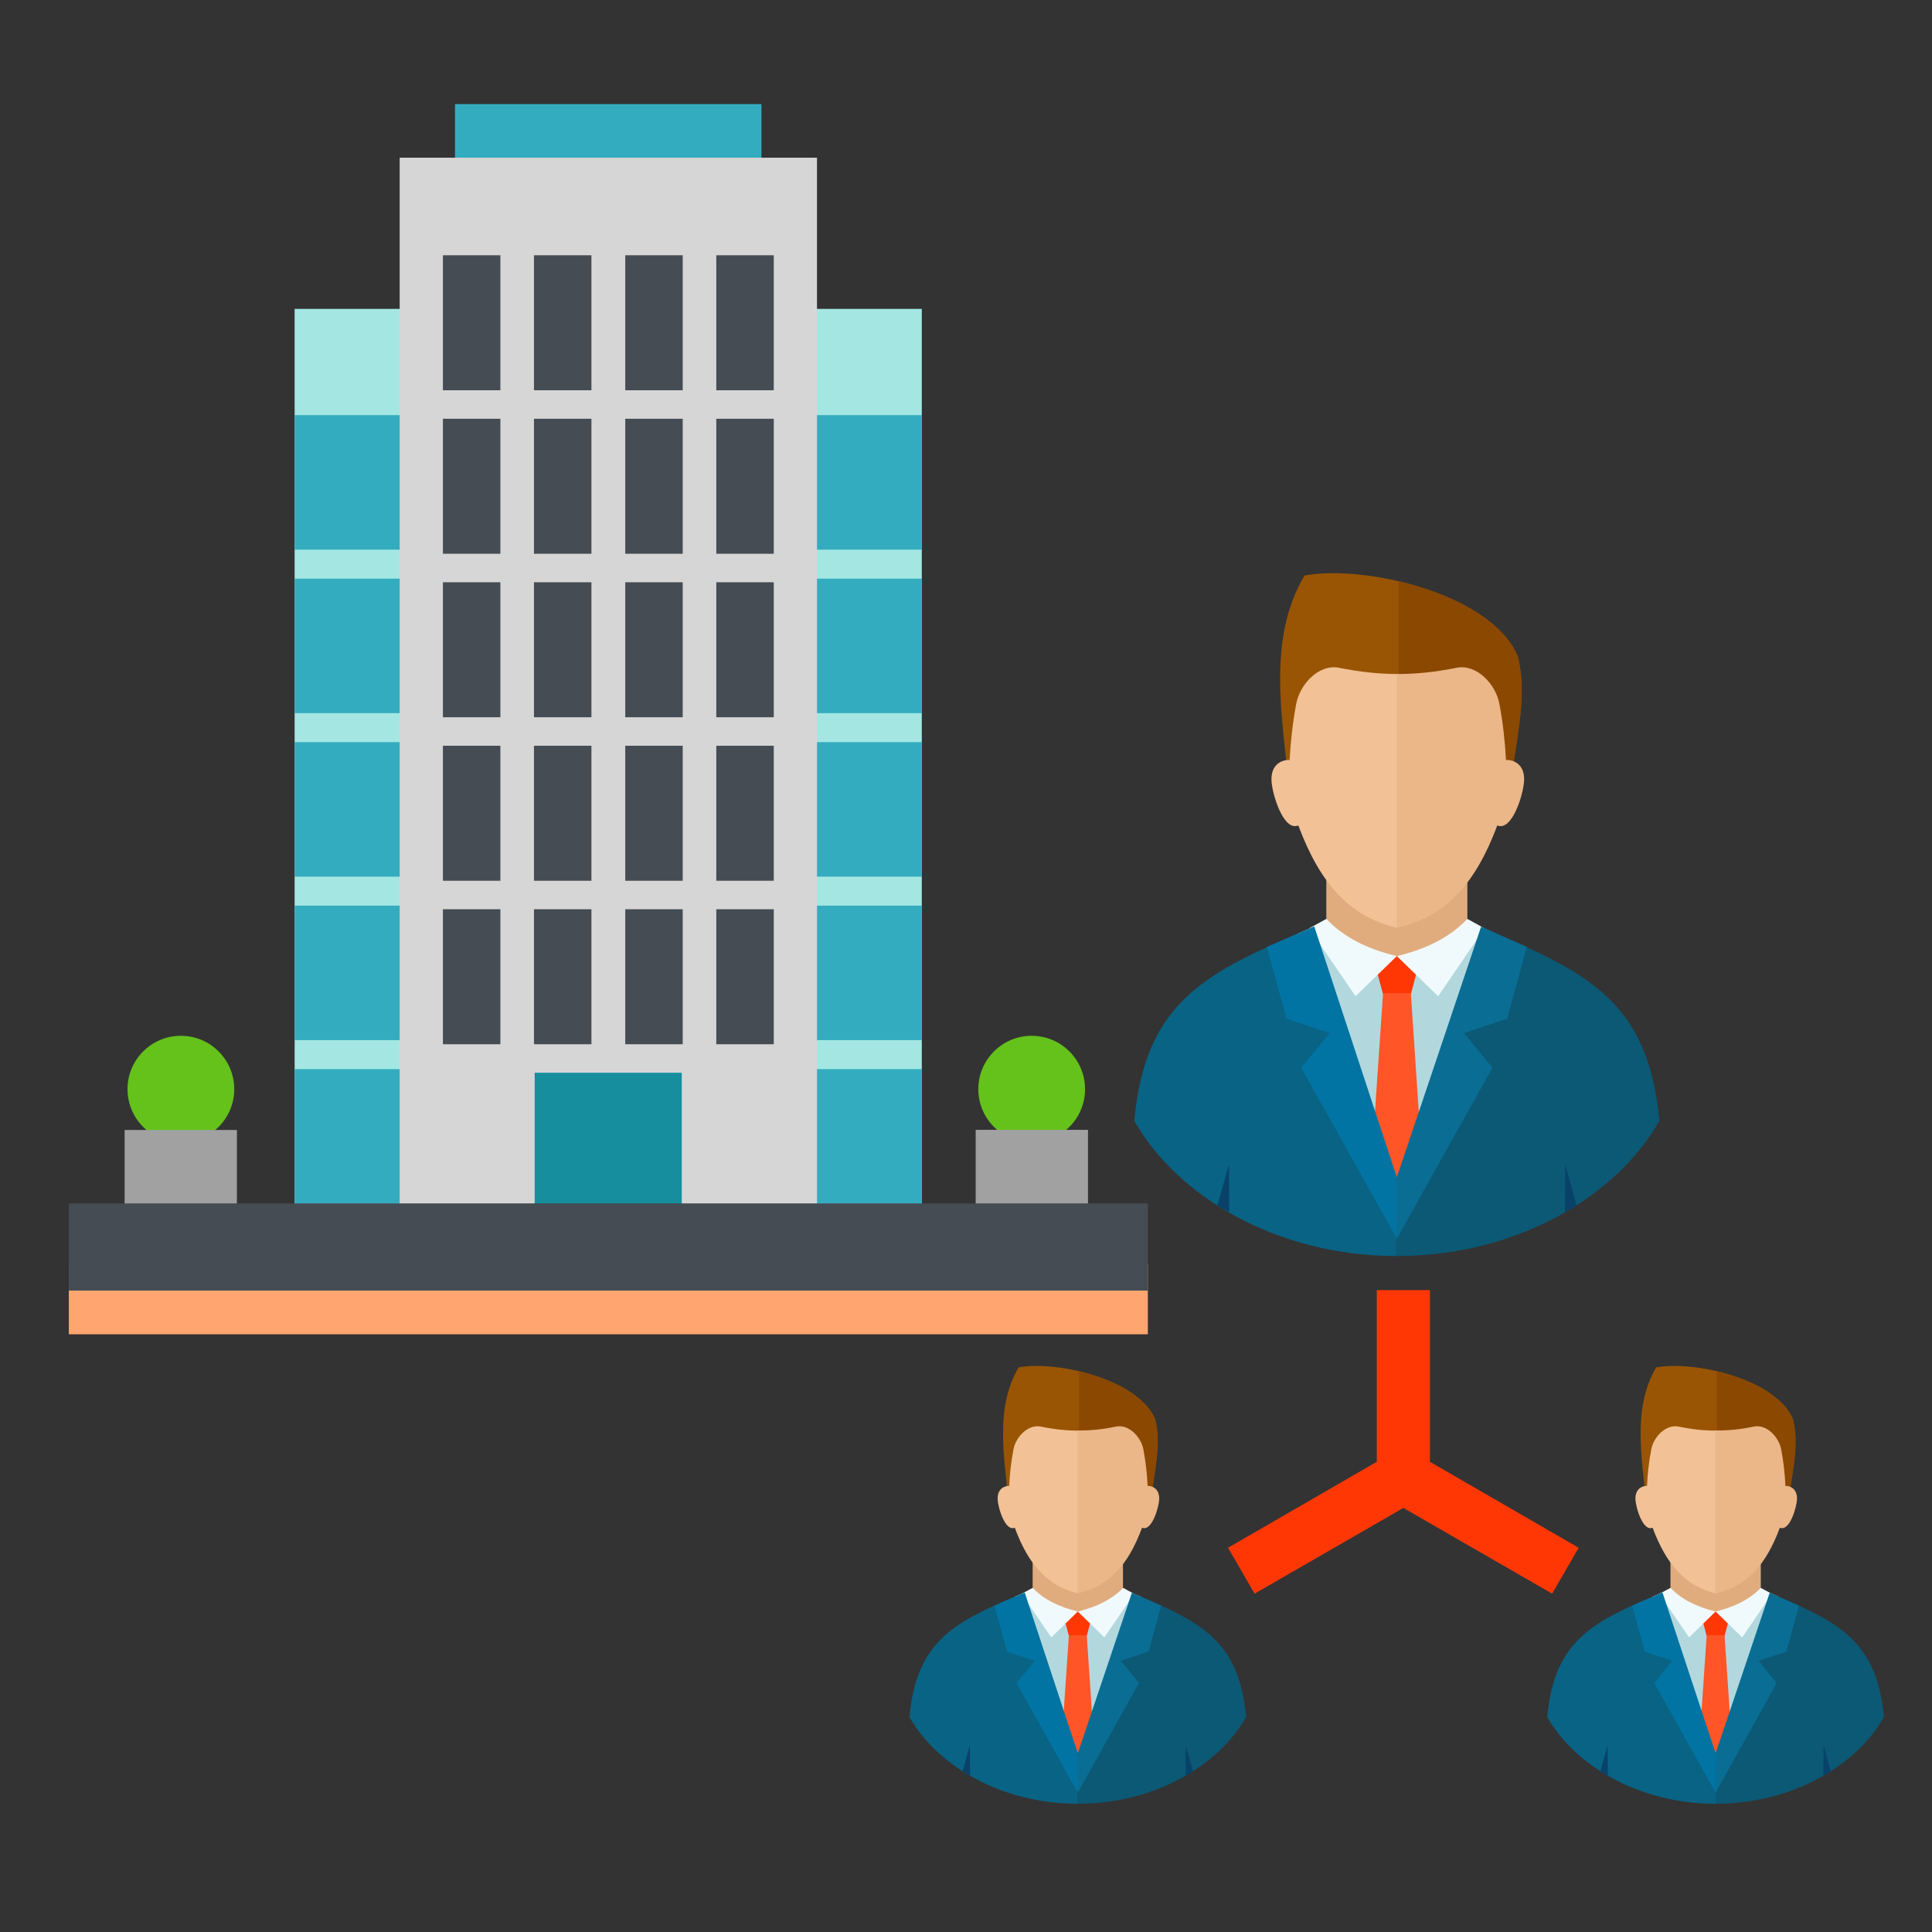 <svg xmlns="http://www.w3.org/2000/svg" viewBox="0 0 800 800" xml:space="preserve">
<rect x="0" y="0" width="800" height="800" fill="#333333" stroke="none"/>
<style type="text/css">
	.st0{enable-background:new    ;}
	.st1{fill:#A4E7E2;}
	.st2{fill:#34ACBF;}
	.st3{fill:#D6D6D6;}
	.st4{fill:none;stroke:#168E9D;stroke-miterlimit:10;}
	.st5{fill:#454C53;}
	.st6{fill:#168E9D;}
	.st7{fill:#64C21B;}
	.st8{fill:#A1A1A1;}
	.st9{fill:#FFA56F;}
	.st10{fill-rule:evenodd;clip-rule:evenodd;fill:#995503;}
	.st11{fill-rule:evenodd;clip-rule:evenodd;fill:#8B4801;}
	.st12{fill-rule:evenodd;clip-rule:evenodd;fill:#B2D8DE;}
	.st13{fill-rule:evenodd;clip-rule:evenodd;fill:#E0AC7E;}
	.st14{fill-rule:evenodd;clip-rule:evenodd;fill:#F2C196;}
	.st15{fill-rule:evenodd;clip-rule:evenodd;fill:#EBB688;}
	.st16{fill-rule:evenodd;clip-rule:evenodd;fill:#FF3705;}
	.st17{fill-rule:evenodd;clip-rule:evenodd;fill:#FF5527;}
	.st18{fill-rule:evenodd;clip-rule:evenodd;fill:#F0FAFC;}
	.st19{fill-rule:evenodd;clip-rule:evenodd;fill:#096385;}
	.st20{fill-rule:evenodd;clip-rule:evenodd;fill:#08426A;}
	.st21{fill-rule:evenodd;clip-rule:evenodd;fill:#0174A3;}
	.st22{fill-rule:evenodd;clip-rule:evenodd;fill:#0B5975;}
	.st23{fill-rule:evenodd;clip-rule:evenodd;fill:#0A6D94;}
</style>
































	
		
			<rect class="st1" x="122" y="127.9" width="259.7" height="379"></rect>
			<rect class="st2" x="122" y="171.9" width="259.7" height="55.7"></rect>
			<rect class="st2" x="122" y="239.6" width="259.7" height="55.7"></rect>
			<rect class="st2" x="122" y="307.3" width="259.7" height="55.7"></rect>
			<rect class="st2" x="122" y="375" width="259.7" height="55.7"></rect>
			<rect class="st2" x="122" y="442.7" width="259.7" height="55.7"></rect>
		
		<rect class="st2" x="188.4" y="43.1" width="126.9" height="35.5"></rect>
		<rect class="st3" x="165.5" y="65.3" width="172.8" height="441.6"></rect>
		<path class="st4" d="m143.6 368"></path>
		
			<rect class="st5" x="183.4" y="105.7" width="23.8" height="55.9"></rect>
			<rect class="st5" x="221.1" y="105.7" width="23.8" height="55.9"></rect>
			<rect class="st5" x="258.9" y="105.7" width="23.8" height="55.9"></rect>
			<rect class="st5" x="296.6" y="105.7" width="23.8" height="55.9"></rect>
		
		
			<rect class="st5" x="183.4" y="173.4" width="23.8" height="55.9"></rect>
			<rect class="st5" x="221.1" y="173.4" width="23.8" height="55.9"></rect>
			<rect class="st5" x="258.9" y="173.4" width="23.8" height="55.9"></rect>
			<rect class="st5" x="296.6" y="173.4" width="23.8" height="55.9"></rect>
		
		
			<rect class="st5" x="183.4" y="241.1" width="23.8" height="55.9"></rect>
			<rect class="st5" x="221.1" y="241.1" width="23.8" height="55.9"></rect>
			<rect class="st5" x="258.9" y="241.1" width="23.8" height="55.9"></rect>
			<rect class="st5" x="296.6" y="241.1" width="23.8" height="55.9"></rect>
		
		
			<rect class="st5" x="183.4" y="308.8" width="23.8" height="55.9"></rect>
			<rect class="st5" x="221.1" y="308.8" width="23.8" height="55.9"></rect>
			<rect class="st5" x="258.9" y="308.8" width="23.8" height="55.9"></rect>
			<rect class="st5" x="296.6" y="308.8" width="23.8" height="55.9"></rect>
		
		
			<rect class="st5" x="183.4" y="376.5" width="23.8" height="55.9"></rect>
			<rect class="st5" x="221.1" y="376.5" width="23.8" height="55.9"></rect>
			<rect class="st5" x="258.9" y="376.5" width="23.8" height="55.9"></rect>
			<rect class="st5" x="296.6" y="376.5" width="23.8" height="55.9"></rect>
		
		<rect class="st6" x="221.4" y="444.2" width="60.9" height="57.5"></rect>
	
	
		<path class="st7" d="m427.2 473.1c12.2 0 22.1-9.9 22.1-22.1s-9.9-22.1-22.1-22.1-22.1 9.9-22.1 22.1 9.9 22.1 22.1 22.1z"></path>
		
			<rect class="st8" transform="matrix(-1 -1.2246e-16 1.2246e-16 -1 854.41 984.25)" x="403.9" y="467.9" width="46.5" height="48.5"></rect>
	
	
		<path class="st7" d="m74.9 473.1c-12.2 0-22.1-9.9-22.1-22.1s9.9-22.1 22.1-22.1 22.1 9.9 22.1 22.1-9.9 22.1-22.1 22.1z"></path>
		<rect class="st8" x="51.6" y="467.9" width="46.5" height="48.5"></rect>
	
	
		<rect class="st9" x="28.5" y="523.2" width="446.8" height="29.3"></rect>
		<rect class="st5" x="28.5" y="498.3" width="446.8" height="36.1"></rect>
	


	
		<path class="st10" d="m625.1 329.4c1.5-19.4 8.1-39.8 3.3-57.8-11-25.7-63.1-37.9-88.2-33.3-15.7 26.3-9.2 58.8-6.3 88.9l91.2 2.2z"></path>
		<path class="st11" d="m579.2 328.3v-87.6c21.4 5 42.6 15.5 49.2 30.9 4.7 18-1.9 38.4-3.3 57.8l-45.9-1.1z"></path>
		<path class="st12" d="M578.4,511.6c13.8,0.2,27.4-0.4,40.9-1.8V386.5l-4.6-2c-10.1-4.4-22.6-9.5-36.3-11.4V511.6z"></path>
		<path class="st12" d="M578.4,511.6c-13.8,0.2-27.4-0.4-40.9-1.8V386.5l4.6-2c10.1-4.4,22.6-9.5,36.3-11.4V511.6z"></path>
		<path class="st13" d="M549.2,348.8h58.4V384c-19.5,15.5-38.9,16.1-58.4,0V348.8z"></path>
		<path class="st14" d="m554.4 276.5c-8.3-1.6-16.2 6.8-17.7 15.1-1.4 7.6-2.3 15.4-2.7 23.2-0.2 0 1-0.1-0.7-0.1s-7.1 1.2-6.8 8.5c0.2 5.4 4.9 21.2 11.1 18.6 9 24 21 37.6 40.8 42.4 0.3-0.6 0.5-0.1 0.8-0.4v-104.7c-8 0-15.9-0.8-24.8-2.6z"></path>
		<path class="st15" d="m603.2 276.5c8.3-1.6 16.2 6.8 17.7 15.1 1.4 7.6 2.3 15.4 2.7 23.2 0.2 0-1-0.1 0.7-0.1s7.1 1.2 6.8 8.5c-0.2 5.4-4.9 21.2-11.1 18.6-9.1 24.3-21.4 37.8-41.6 42.4v-105.1c8 0 15.9-0.8 24.8-2.6z"></path>
		<polygon class="st16" points="578.4 395.9 588.4 395.9 584.2 411.7 578.4 411.7 578.4 411.7 572.7 411.7 568.4 395.9"></polygon>
		<polygon class="st17" points="584.2 411.2 588.2 471.1 578.4 489.1 568.6 471.1 572.7 411.2"></polygon>
		<path class="st18" d="m578.4 395.9-17.1 16.6-19.2-28.1 7.1-3.9c7.2 7.6 17 12.5 29.2 15.4z"></path>
		<path class="st19" d="m578.4 487.5-42-100.5c-38 16.4-62.4 29-66.7 77.1 17.3 30.8 58.5 56 108.7 56v-32.6z"></path>
		<path class="st20" d="m504.1 499.1c1.5 1.1 3.3 1.9 4.9 2.9l-0.1-19.9-4.8 17z"></path>
		<polygon class="st21" points="578.4 487.5 578.4 512.9 538.8 442.1 550.6 427.8 532.7 421.8 524.6 392.1 544.2 383.6"></polygon>
		<path class="st18" d="m578.4 395.9 17.1 16.6 19.2-28.1-7.1-3.9c-7.2 7.6-17 12.5-29.2 15.4z"></path>
		<path class="st22" d="m578.4 487.5 42-100.5c38 16.4 62.4 29 66.7 77.1-17.3 30.8-58.5 56-108.7 56v-32.6z"></path>
		<path class="st20" d="m652.8 499.1c-1.5 1.1-3.3 1.9-4.8 2.9l0.1-19.9 4.7 17z"></path>
		<polygon class="st23" points="578.4 487.5 578.4 512.9 618 442.1 606.2 427.8 624.1 421.8 632.2 392.1 613.3 383.7"></polygon>
	
	
		<path class="st10" d="m476.2 624.7c0.9-12.4 5.2-25.5 2.1-37.1-7.1-16.5-40.5-24.3-56.5-21.4-10 16.9-5.9 37.7-4 57l58.4 1.5z"></path>
		<path class="st11" d="m446.8 623.9v-56.1c13.7 3.2 27.3 10 31.5 19.8 3 11.6-1.2 24.6-2.1 37.1l-29.4-0.8z"></path>
		<path class="st12" d="m446.3 741.5c8.9 0.1 17.6-0.3 26.2-1.2v-79.1l-2.9-1.3c-6.5-2.8-14.5-6.1-23.3-7.3v88.9z"></path>
		<path class="st12" d="m446.3 741.5c-8.9 0.1-17.6-0.3-26.2-1.2v-79.1l2.9-1.3c6.5-2.8 14.5-6.1 23.3-7.3v88.9z"></path>
		<path class="st13" d="M427.6,637.1H465v22.6c-12.5,9.9-25,10.3-37.4,0V637.1z"></path>
		<path class="st14" d="m430.9 590.7c-5.3-1-10.4 4.4-11.3 9.7-0.9 4.9-1.5 9.9-1.7 14.9h-0.4c-1.1 0-4.5 0.8-4.4 5.4 0.1 3.5 3.1 13.6 7.1 11.9 5.7 15.4 13.5 24.1 26.2 27.2 0.2-0.4 0.3-0.1 0.5-0.2v-67.2c-5.2 0-10.3-0.5-16-1.7z"></path>
		<path class="st15" d="m462.2 590.7c5.3-1 10.4 4.4 11.3 9.7 0.9 4.9 1.5 9.9 1.7 14.9h0.4c1.1 0 4.5 0.8 4.4 5.4-0.1 3.5-3.1 13.6-7.1 11.9-5.8 15.6-13.7 24.2-26.7 27.2v-67.5c5.2 0.1 10.3-0.4 16-1.6z"></path>
		<polygon class="st16" points="446.3 667.3 452.7 667.3 450 677.4 446.3 677.4 446.3 677.4 442.6 677.4 439.9 667.3"></polygon>
		<polygon class="st17" points="450 677.1 452.6 715.5 446.3 727.1 440 715.5 442.6 677.1"></polygon>
		<path class="st18" d="m446.3 667.3-11 10.7-12.3-18 4.6-2.5c4.6 4.8 10.9 7.9 18.7 9.8z"></path>
		<path class="st19" d="M446.3,726l-27-64.5c-24.4,10.5-40,18.6-42.7,49.5c11.1,19.7,37.5,35.9,69.7,35.9V726z"></path>
		<path class="st20" d="m398.6 733.5c1 0.7 2.1 1.2 3.1 1.9l-0.1-12.8-3 10.9z"></path>
		<polygon class="st21" points="446.3 726 446.3 742.3 420.9 696.9 428.5 687.7 417 683.9 411.8 664.9 424.3 659.4"></polygon>
		<path class="st18" d="m446.3 667.3 11 10.7 12.3-18-4.5-2.5c-4.7 4.8-11 7.9-18.8 9.8z"></path>
		<path class="st22" d="M446.3,726l27-64.5c24.4,10.5,40,18.6,42.7,49.5c-11.1,19.7-37.5,35.9-69.7,35.9V726z"></path>
		<path class="st20" d="m494 733.5c-1 0.7-2.1 1.2-3.1 1.9l0.1-12.8 3 10.9z"></path>
		<polygon class="st23" points="446.3 726 446.3 742.3 471.6 696.9 464.1 687.7 475.6 683.9 480.8 664.9 468.7 659.5"></polygon>
	
	
		<path class="st10" d="m740.3 624.7c1-12.4 5.2-25.5 2.1-37.1-7.1-16.5-40.5-24.3-56.6-21.4-10 16.9-5.9 37.7-4 57l58.5 1.5z"></path>
		<path class="st11" d="m710.9 623.9v-56.1c13.7 3.2 27.3 10 31.5 19.8 3 11.6-1.2 24.6-2.1 37.1l-29.4-0.8z"></path>
		<path class="st12" d="m710.4 741.5c8.9 0.1 17.6-0.3 26.2-1.2v-79.1l-2.9-1.3c-6.5-2.8-14.5-6.1-23.3-7.3v88.9z"></path>
		<path class="st12" d="m710.4 741.5c-8.9 0.1-17.6-0.3-26.2-1.2v-79.1l2.9-1.3c6.5-2.8 14.5-6.1 23.3-7.3v88.9z"></path>
		<path class="st13" d="m691.7 637.1h37.4v22.6c-12.5 9.9-24.9 10.3-37.4 0v-22.6z"></path>
		<path class="st14" d="m695 590.7c-5.3-1-10.4 4.4-11.3 9.7-0.9 4.9-1.5 9.9-1.7 14.9h-0.4c-1.1 0-4.5 0.8-4.4 5.4 0.1 3.5 3.1 13.6 7.1 11.9 5.8 15.4 13.5 24.1 26.2 27.2 0.2-0.4 0.3-0.1 0.5-0.2v-67.2c-5.2 0-10.3-0.5-16-1.7z"></path>
		<path class="st15" d="m726.3 590.7c5.3-1 10.4 4.4 11.3 9.7 0.9 4.9 1.5 9.9 1.7 14.9h0.4c1.1 0 4.5 0.8 4.4 5.4-0.1 3.5-3.1 13.6-7.1 11.9-5.8 15.6-13.7 24.2-26.7 27.2v-67.5c5.2 0.1 10.3-0.4 16-1.6z"></path>
		<polygon class="st16" points="710.4 667.3 716.8 667.3 714.1 677.4 710.4 677.4 710.4 677.4 706.7 677.4 704 667.3"></polygon>
		<polygon class="st17" points="714.1 677.1 716.7 715.5 710.4 727.1 704.1 715.5 706.7 677.1"></polygon>
		<path class="st18" d="m710.4 667.3-11 10.7-12.3-18 4.6-2.5c4.6 4.8 10.9 7.9 18.7 9.8z"></path>
		<path class="st19" d="M710.4,726l-27-64.5c-24.4,10.5-40,18.6-42.7,49.5c11.1,19.7,37.5,35.9,69.7,35.9V726z"></path>
		<path class="st20" d="m662.7 733.5c1 0.7 2.1 1.2 3.1 1.9l-0.1-12.8-3 10.9z"></path>
		<polygon class="st21" points="710.4 726 710.4 742.3 685 696.9 692.5 687.7 681.1 683.9 675.9 664.9 688.4 659.4"></polygon>
		<path class="st18" d="m710.4 667.3 11 10.7 12.3-18-4.6-2.5c-4.6 4.8-10.9 7.9-18.7 9.8z"></path>
		<path class="st22" d="M710.4,726l26.9-64.5c24.4,10.5,40,18.6,42.8,49.5c-11.1,19.7-37.5,35.9-69.7,35.9V726z"></path>
		<path class="st20" d="m758.1 733.5c-1 0.7-2.1 1.2-3.1 1.9l0.1-12.8 3 10.9z"></path>
		<polygon class="st23" points="710.4 726 710.4 742.3 735.7 696.9 728.2 687.7 739.7 683.9 744.9 664.9 732.8 659.5"></polygon>
	
	<polygon class="st16" points="519.5 659.9 508.5 640.9 570.1 605.3 570.1 534.2 592.1 534.2 592.1 605.3 653.7 640.9 642.7 659.9 581.1 624.4"></polygon>

</svg>